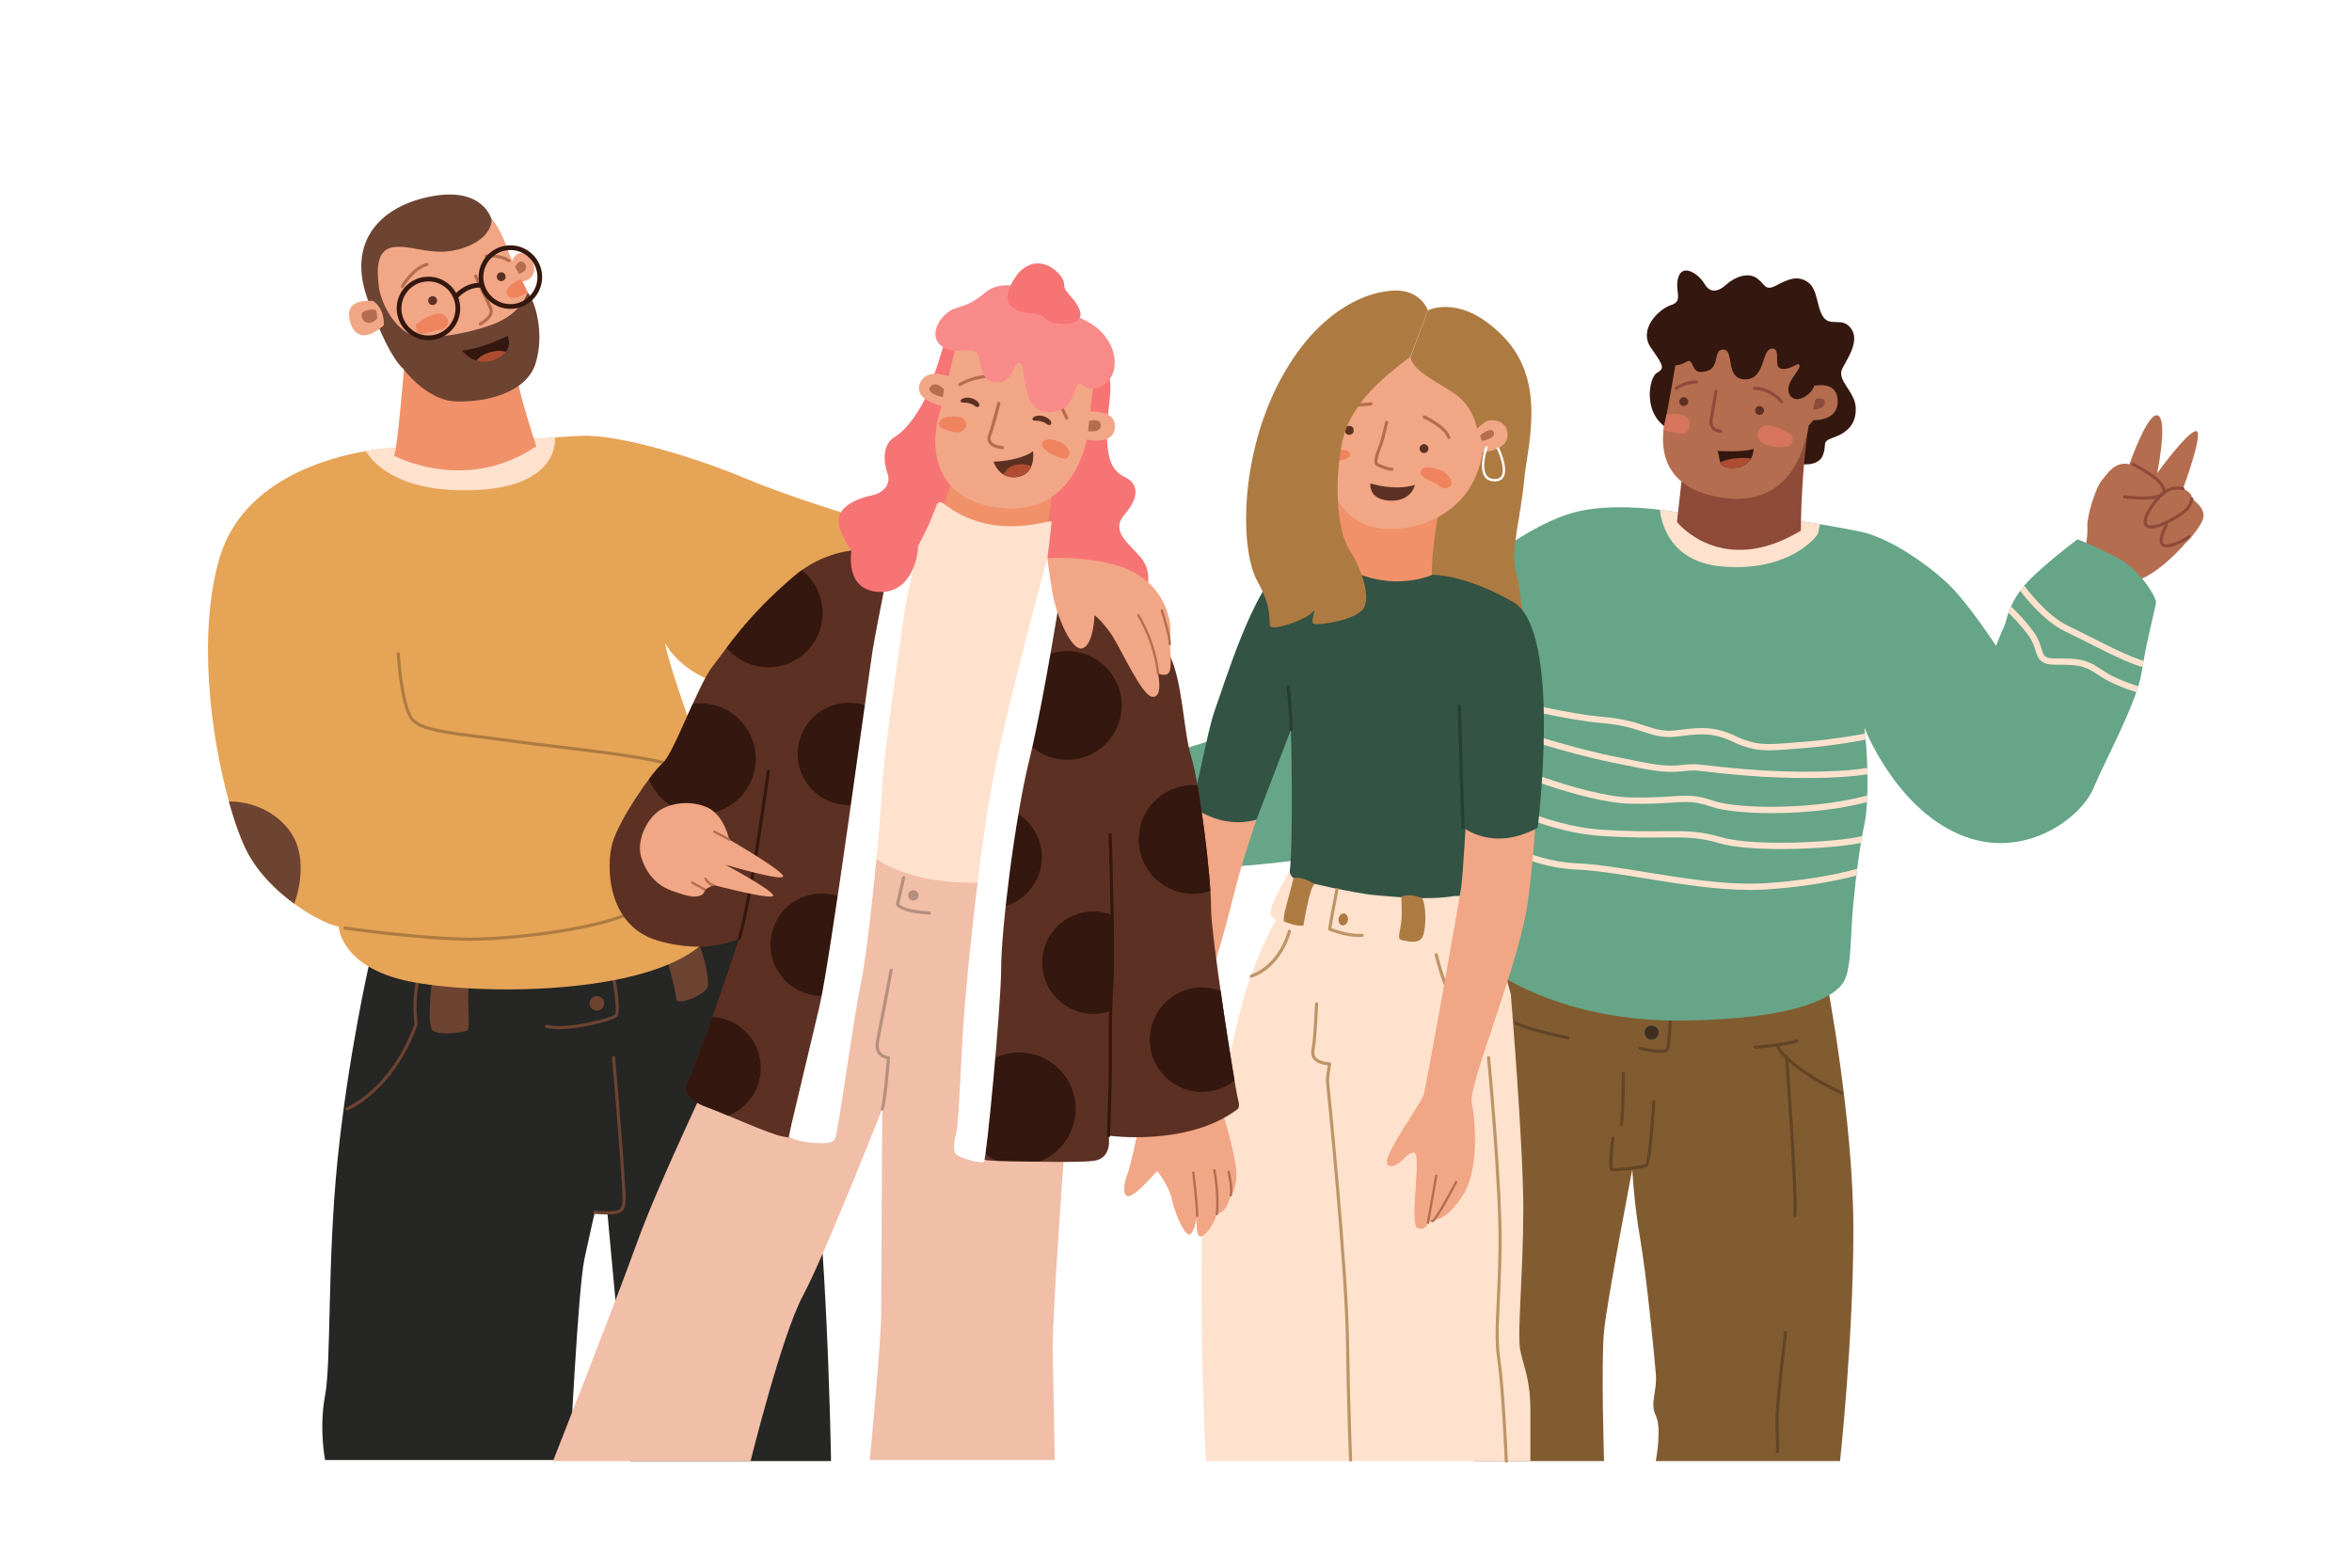 <?xml version="1.0" encoding="utf-8"?>
<!-- Generator: Adobe Illustrator 27.5.0, SVG Export Plug-In . SVG Version: 6.00 Build 0)  -->
<svg version="1.1" xmlns="http://www.w3.org/2000/svg" xmlns:xlink="http://www.w3.org/1999/xlink" x="0px" y="0px"
	 viewBox="0 0 750 500" style="enable-background:new 0 0 750 500;" xml:space="preserve">
<g id="BACKGROUND">
	<rect style="fill:#FFFFFF;" width="750" height="500"/>
</g>
<g id="OBJECTS">
	<g>
		<g>
			<path style="fill:#F1A685;" d="M163,84c0,0,1.25-4.625,4.625-2.875s4.5,8.375-1.875,8.75L163,84z"/>
			<path style="fill:#B46D4F;" d="M164.25,85.125c0,0,1.125-2.5,2.625-1.5s0.875,2.75-0.25,3.25s-1.125,0.5-1.125,0.5L164.25,85.125
				z"/>
			<path style="fill:#262624;" d="M117.667,307.667c0,0-6.667,29.333-10,62c-3.333,32.667-2,64.667-4,75.333s0,20.667,0,20.667h78
				c0,0,2.667-54.667,4.667-64c2-9.333,3.333-15,3.333-15h4L201,466h64c0,0-1.5-94.833-9.5-118.5
				c-8-23.667-19.167-54.556-19.167-54.556L117.667,307.667z"/>
			<g>
				<path style="fill:#6D4332;" d="M193.627,387.337c-1.102,0-2.419-0.059-3.996-0.171c-0.275-0.019-0.483-0.259-0.463-0.534
					c0.019-0.275,0.253-0.49,0.534-0.464c8.404,0.604,8.501-0.326,8.756-2.801l0.044-0.423c0.26-2.334-2.068-30.828-3.334-45.568
					c-0.024-0.275,0.18-0.518,0.455-0.541c0.274-0.025,0.517,0.18,0.541,0.455c0.15,1.744,3.667,42.751,3.333,45.766l-0.044,0.414
					C199.175,386.166,198.564,387.336,193.627,387.337z"/>
				<path style="fill:#6D4332;" d="M110.667,354.167c-0.199,0-0.387-0.119-0.465-0.315c-0.102-0.257,0.024-0.548,0.281-0.65
					c0.141-0.056,14.173-5.836,21.675-26.597c-0.061-0.589-0.324-3.317-0.324-6.272c0-3.344,0.648-6.626,0.676-6.764l0.326-3.286
					c0.028-0.274,0.27-0.478,0.547-0.447c0.275,0.027,0.475,0.272,0.448,0.547l-0.334,3.334c-0.014,0.081-0.664,3.374-0.664,6.616
					c0,3.269,0.327,6.249,0.33,6.279c0.008,0.075-0.001,0.152-0.026,0.224c-3.996,11.118-9.825,17.939-14.011,21.703
					c-4.556,4.096-8.126,5.534-8.276,5.593C110.79,354.156,110.728,354.167,110.667,354.167z"/>
				<path style="fill:#6D4332;" d="M178.195,328.25c-1.523,0-2.896-0.13-3.995-0.435c-0.266-0.073-0.422-0.35-0.348-0.615
					c0.074-0.267,0.35-0.423,0.616-0.348c5.85,1.627,20.044-2.035,21.554-3.242c0.881-0.704-0.098-8.425-1.51-15.174
					c-0.057-0.27,0.117-0.535,0.387-0.592c0.271-0.064,0.535,0.117,0.592,0.387c0.719,3.434,2.926,14.745,1.157,16.16
					C195.21,325.539,185.142,328.25,178.195,328.25z"/>
			</g>
			<path style="fill:#6D4332;" d="M192.667,320c0-1.289-1.045-2.333-2.333-2.333c-1.289,0-2.333,1.045-2.333,2.333
				s1.045,2.333,2.333,2.333C191.622,322.333,192.667,321.289,192.667,320z"/>
			<path style="fill:#6D4332;" d="M137.667,313.667c0,0-1.667,13.333,0.333,15c2,1.667,9.667,0.667,11,0
				c1.333-0.667-0.667-12.333,1-16C151.667,309,137.667,313.667,137.667,313.667z"/>
			<path style="fill:#6D4332;" d="M212,303.333c0,0,3.667,13,3.667,15.333c0,2.333,9.333-1.333,10-4c0.667-2.667-2-14-4-15
				S212,303.333,212,303.333z"/>
			<path style="fill:#E6A457;" d="M273.5,165c0,0-20.5-6-36-12.5s-40-14-52-13.5c-2.587,0.108-5.521,0.285-8.535,0.497
				C166,140.269,154,141.5,154,141.5l-30.5,1.5c0,0-2.654,0.151-6.8,0.86c-12.733,2.178-39.533,9.623-46.7,34.14
				c-7.087,24.244-2.766,56.835,3,77.641c1.963,7.085,4.095,12.803,6,16.359c3.576,6.675,9.312,12.214,14.823,16.236
				c6.047,4.414,11.823,7.002,14.177,7.264c0,0,0.5,13,22.5,17.5s75.5,4.5,93.5-12l7-41.5c0,0-16-40-19-54.5c0,0,6,12,23,14
				s59.5,5.5,70,3s24-21,25-28s-4-15-14.5-17.5S273.5,165,273.5,165z"/>
			<path style="fill:#FFE2CE;" d="M176.966,139.497C166,140.269,154,141.5,154,141.5l-30.5,1.5c0,0-2.654,0.151-6.8,0.86
				c0,0,6.3,13.473,34.3,12.473S176.966,139.497,176.966,139.497z"/>
			<path style="fill:#6D4332;" d="M93.823,288.236C88.312,284.214,82.576,278.675,79,272c-1.905-3.556-4.036-9.275-6-16.359
				c0,0,11.5-0.641,19,8.859S93.823,288.236,93.823,288.236z"/>
			<g>
				<path style="fill:#AD7B41;" d="M219,246.5c-0.105,0-0.209-0.033-0.299-0.1c-4.497-3.373-23.429-5.636-40.132-7.633
					c-5.114-0.611-9.944-1.189-14.137-1.771c-3.887-0.54-7.425-0.986-10.622-1.39c-11.778-1.487-18.888-2.384-22.138-5.229
					c-4.111-3.597-5.129-21.105-5.17-21.849c-0.016-0.276,0.196-0.512,0.471-0.527c0.278-0.024,0.512,0.195,0.527,0.471
					c0.01,0.178,1.033,17.829,4.83,21.151c3.021,2.643,10.016,3.526,21.605,4.989c3.201,0.404,6.742,0.852,10.634,1.392
					c4.183,0.581,9.009,1.158,14.118,1.769c16.828,2.012,35.901,4.293,40.613,7.827c0.221,0.165,0.266,0.479,0.1,0.7
					C219.302,246.431,219.152,246.5,219,246.5z"/>
				<path style="fill:#AD7B41;" d="M150.262,300.043c-15.311,0-40.069-3.511-40.333-3.548c-0.273-0.039-0.463-0.292-0.424-0.565
					c0.039-0.273,0.296-0.454,0.566-0.425c0.28,0.041,28.127,3.993,42.913,3.495c14.116-0.471,39.155-3.372,50.277-9.439
					c0.242-0.134,0.546-0.044,0.678,0.199c0.132,0.242,0.043,0.546-0.2,0.678c-11.275,6.15-36.511,9.088-50.723,9.561
					C152.142,300.029,151.22,300.043,150.262,300.043z"/>
			</g>
			<path style="fill:#F09169;" d="M129,115.667c0,0-2.333,28.333-3.333,29.667c0,0,22.667,12.333,45.333-3
				c0,0-5.667-17.333-5.667-20.333S129,115.667,129,115.667z"/>
			<path style="fill:#F1A685;" d="M168.25,93.25c0,0-4.75-8.75-6.5-14s-4.5-9.75-6.5-10.5s-34.5,9-34.5,9l-2.5,9.75L122,101l13,10
				l19.75-4l14.5-7.25L168.25,93.25z"/>
			<path style="fill:#6D4332;" d="M128.5,117.5c0,0,7.25,10,16.5,10.5s22.75-2.5,25.75-12s0-19.75-2.5-22.75
				c0,0-1.75,6.75-11.25,10.25s-23,5.5-27.75,2.25c-4.75-3.25-8-10-8.5-14.75s-1-11.75,5.25-12.25c6.25-0.5,12.75,3.5,22,0.25
				s8.75-9,8.75-9s-2.5-10.25-18.5-7.5s-28,13.75-21,33C124.25,114.75,128.5,117.5,128.5,117.5z"/>
			<path style="fill:#34170E;" d="M147.334,111.833c0,0,4.333,5.667,10.667,2.833c6.333-2.833,3.833-7.5,3.833-7.5
				S153.834,111.167,147.334,111.833z"/>
			<g>
				<defs>
					<path id="SVGID_1_" d="M147.334,111.833c0,0,4.333,5.667,10.667,2.833c6.333-2.833,3.833-7.5,3.833-7.5
						S153.834,111.167,147.334,111.833z"/>
				</defs>
				<clipPath id="SVGID_00000124865704723931268020000010673319254964896396_">
					<use xlink:href="#SVGID_1_"  style="overflow:visible;"/>
				</clipPath>
				<path style="clip-path:url(#SVGID_00000124865704723931268020000010673319254964896396_);fill:#AE4D32;" d="M163.634,114.164
					c0.559,1.994-1.79,4.396-5.247,5.365s-6.712,0.137-7.271-1.857c-0.559-1.994,1.79-4.396,5.247-5.365
					C159.82,111.339,163.076,112.17,163.634,114.164z"/>
			</g>
			<path style="fill:#B46D4F;" d="M153.167,103.834c-0.178,0-0.35-0.095-0.44-0.263c-0.131-0.243-0.04-0.546,0.203-0.677
				c0.04-0.021,3.916-2.184,3.106-4.208c-0.553-1.383-1.753-3.908-2.812-6.135c-0.847-1.782-1.646-3.465-2.019-4.358
				c-0.106-0.255,0.014-0.548,0.269-0.654c0.254-0.105,0.548,0.014,0.654,0.269c0.363,0.871,1.158,2.543,1.999,4.313
				c1.065,2.241,2.272,4.781,2.837,6.193c1.152,2.881-3.368,5.355-3.561,5.459C153.328,103.814,153.247,103.834,153.167,103.834z"/>
			<path style="fill:#B46D4F;" d="M128.333,91.834c-0.084,0-0.169-0.021-0.248-0.066c-0.24-0.137-0.323-0.442-0.186-0.682
				c0.14-0.246,3.491-6.03,8.142-7.236c0.265-0.07,0.541,0.091,0.609,0.358c0.069,0.267-0.091,0.54-0.358,0.609
				c-4.247,1.101-7.492,6.708-7.524,6.764C128.676,91.743,128.507,91.834,128.333,91.834z"/>
			<path style="fill:#B46D4F;" d="M162.333,83.666c-0.091,0-0.184-0.025-0.267-0.077c-2.974-1.879-6.967-1.432-7.007-1.426
				c-0.278,0.035-0.523-0.164-0.555-0.438c-0.033-0.274,0.163-0.522,0.437-0.556c0.177-0.021,4.381-0.497,7.66,1.574
				c0.233,0.147,0.303,0.457,0.156,0.69C162.661,83.584,162.499,83.666,162.333,83.666z"/>
			<path style="fill:#5C3123;" d="M139.375,95.875c0,0.782-0.634,1.417-1.417,1.417c-0.782,0-1.417-0.634-1.417-1.417
				s0.634-1.417,1.417-1.417C138.741,94.458,139.375,95.093,139.375,95.875z"/>
			<path style="fill:#5C3123;" d="M161.25,88.25c0,0.782-0.634,1.417-1.417,1.417c-0.782,0-1.417-0.634-1.417-1.417
				s0.634-1.417,1.417-1.417C160.616,86.833,161.25,87.468,161.25,88.25z"/>
			<g>
				<path style="fill:#34170E;" d="M136.625,108.5c-5.583,0-10.125-4.542-10.125-10.125s4.542-10.125,10.125-10.125
					s10.125,4.542,10.125,10.125S142.208,108.5,136.625,108.5z M136.625,89.75c-4.756,0-8.625,3.869-8.625,8.625
					s3.869,8.625,8.625,8.625c4.756,0,8.625-3.869,8.625-8.625S141.381,89.75,136.625,89.75z"/>
				<path style="fill:#34170E;" d="M162.75,98.5c-5.583,0-10.125-4.542-10.125-10.125s4.542-10.125,10.125-10.125
					c5.583,0,10.125,4.542,10.125,10.125S168.333,98.5,162.75,98.5z M162.75,79.75c-4.756,0-8.625,3.869-8.625,8.625
					S157.995,97,162.75,97c4.756,0,8.625-3.869,8.625-8.625S167.506,79.75,162.75,79.75z"/>
				<path style="fill:#34170E;" d="M145.838,95.216l-1.175-0.933c0.148-0.187,3.689-4.565,9.284-4.03l-0.143,1.493
					C149.012,91.286,145.868,95.177,145.838,95.216z"/>
			</g>
			<path style="fill:#F1A685;" d="M119,96c0,0-10-1.375-7.25,7s10.625,0.75,10.625,0.75S122.875,98.625,119,96z"/>
			<path style="fill:#B46D4F;" d="M119.625,98.75c0,0-5-0.375-4.25,2.375c0.75,2.75,3.75,2,4.875,0.5
				C120.25,101.625,120.375,99.25,119.625,98.75z"/>
			<path style="fill:#EF835E;" d="M132.625,103.5c0,0,5.5-4.375,8.25-3.375s2.875,4.75-0.5,5S132.5,108.875,132.625,103.5z"/>
			<path style="fill:#EF835E;" d="M166.25,89c0,0-5.75,2.25-4.5,5s6.5-0.75,6.5-0.75L166.25,89z"/>
		</g>
		<g>
			<path style="fill:#B46D4F;" d="M664.75,175.984c0,0,1.081-4.758,0.865-8.002c-0.216-3.244,2.595-12.327,4.542-14.706
				c1.946-2.379,4.325-6.272,8.867-5.19c0,0,5.839-16.869,9.083-15.571c3.244,1.298-0.216,18.382-0.216,18.382
				s9.516-13.192,12.327-13.408c2.812-0.216-4.109,18.382-4.109,18.382s3.244,1.298,2.811,3.244c0,0,4.974,3.028,3.46,6.704
				c-1.514,3.676-5.623,7.569-5.623,7.569s-9.083,10.813-16.869,12.111l-8.434-4.542L664.75,175.984z"/>
			<g>
				<path style="fill:#8E4B39;" d="M683.399,159.36c-2.775,0-5.422-0.328-5.954-0.397c-0.273-0.036-0.466-0.287-0.431-0.561
					c0.036-0.275,0.288-0.468,0.562-0.431c2.712,0.355,10.112,0.911,11.735-0.771c0.224-0.232,0.303-0.49,0.249-0.814
					c-0.496-2.98-7.146-6.674-9.666-7.847c-0.25-0.116-0.358-0.414-0.242-0.664c0.117-0.252,0.414-0.359,0.664-0.242
					c0.39,0.181,9.547,4.483,10.231,8.589c0.105,0.634-0.072,1.213-0.517,1.672C688.913,159.05,686.095,159.36,683.399,159.36z"/>
				<path style="fill:#8E4B39;" d="M685.967,168.547c-0.277,0-0.537-0.024-0.776-0.076c-0.992-0.212-1.38-0.833-1.53-1.315
					c-0.68-2.178,1.976-6.321,4.73-9.248c3.638-3.865,7.703-2.568,7.876-2.51c0.262,0.087,0.402,0.369,0.315,0.63
					c-0.086,0.262-0.374,0.402-0.63,0.319c-0.15-0.049-3.648-1.138-6.833,2.247c-2.982,3.169-4.961,6.8-4.504,8.265
					c0.067,0.215,0.221,0.515,0.784,0.636c2.767,0.586,9.694-3.529,11.437-5.271c1.367-1.367,1.585-3.146,1.587-3.164
					c0.032-0.274,0.301-0.474,0.554-0.439c0.274,0.031,0.472,0.279,0.44,0.554c-0.011,0.087-0.264,2.146-1.874,3.757
					C695.983,164.49,689.557,168.546,685.967,168.547z"/>
				<path style="fill:#8E4B39;" d="M690.853,174.616c-0.288,0-0.56-0.029-0.811-0.093c-0.546-0.139-0.95-0.478-1.172-0.982
					c-0.832-1.891,1.207-5.789,1.442-6.227c0.131-0.244,0.436-0.334,0.677-0.204c0.243,0.13,0.335,0.434,0.204,0.677
					c-0.799,1.49-1.888,4.261-1.407,5.352c0.098,0.223,0.253,0.351,0.502,0.415c1.929,0.492,6.019-1.817,7.438-2.746
					c0.227-0.151,0.539-0.088,0.691,0.145c0.151,0.231,0.087,0.541-0.144,0.692C698.072,171.778,693.699,174.615,690.853,174.616z"
					/>
			</g>
			<path style="fill:#825C31;" d="M582.5,313c0,0,8.5,44,8.5,79s-4.25,74-4.25,74H528c0,0,2-10.5,0-14.5s0.5-7.5,0-13.5
				s-3-31.5-5-43s-2.5-22-2.5-22s-8,41.5-9,51.5s0,41.5,0,41.5H470c0,0,0-121.5,0-123s11-38.5,11-38.5L582.5,313z"/>
			<g>
				<circle style="fill:#412E19;" cx="526.667" cy="329.333" r="2"/>
				<path style="fill:#333333;" d="M526.667,331.583c-1.24,0-2.25-1.01-2.25-2.25s1.01-2.25,2.25-2.25s2.25,1.01,2.25,2.25
					S527.907,331.583,526.667,331.583z M526.667,327.583c-0.965,0-1.75,0.785-1.75,1.75c0,0.965,0.785,1.75,1.75,1.75
					c0.965,0,1.75-0.785,1.75-1.75C528.417,328.368,527.632,327.583,526.667,327.583z"/>
			</g>
			<g>
				<path style="fill:#624525;" d="M529.403,335.831c-2.14,0-4.975-0.626-6.523-1.013c-0.268-0.067-0.431-0.339-0.364-0.606
					c0.066-0.269,0.336-0.43,0.606-0.364c3.966,0.991,7.818,1.293,8.082,0.634c0.52-1.302,0.872-8.021,0.964-10.5
					c0.011-0.275,0.251-0.473,0.519-0.481c0.276,0.011,0.491,0.242,0.481,0.519c-0.035,0.93-0.357,9.136-1.036,10.834
					C531.841,335.578,530.762,335.831,529.403,335.831z"/>
				<path style="fill:#624525;" d="M559.666,334.5c-0.26,0-0.478-0.201-0.498-0.464c-0.019-0.276,0.188-0.516,0.463-0.535
					c0.093-0.006,9.316-0.678,13.211-1.976c0.263-0.088,0.545,0.055,0.633,0.316c0.087,0.262-0.055,0.545-0.316,0.633
					c-4.014,1.337-13.072,1.997-13.456,2.024C559.691,334.5,559.679,334.5,559.666,334.5z"/>
				<path style="fill:#624525;" d="M587.333,349.167c-0.07,0-0.142-0.015-0.21-0.046c-0.714-0.33-17.54-8.163-20.911-15.581
					c-0.114-0.252-0.003-0.548,0.248-0.662c0.253-0.112,0.548-0.004,0.662,0.248c3.218,7.081,20.249,15.008,20.421,15.087
					c0.25,0.116,0.359,0.413,0.244,0.664C587.703,349.06,587.522,349.167,587.333,349.167z"/>
				<path style="fill:#624525;" d="M500.001,331.5c-0.032,0-0.064-0.003-0.097-0.009c-0.492-0.097-12.12-2.373-16.795-4.711
					c-0.247-0.124-0.347-0.424-0.224-0.671c0.125-0.246,0.425-0.347,0.671-0.224c4.553,2.276,16.42,4.601,16.539,4.623
					c0.27,0.053,0.448,0.315,0.395,0.587C500.445,331.334,500.236,331.5,500.001,331.5z"/>
				<path style="fill:#624525;" d="M572.334,388.167c-0.015,0-0.029-0.001-0.044-0.002c-0.275-0.023-0.479-0.267-0.455-0.541
					c0.656-7.539-2.633-50.156-2.666-50.585c-0.022-0.275,0.184-0.517,0.459-0.537c0.27-0.04,0.517,0.183,0.537,0.459
					c0.137,1.758,3.329,43.129,2.666,50.749C572.809,387.971,572.59,388.167,572.334,388.167z"/>
				<path style="fill:#624525;" d="M566.751,463.5c-0.031,0-0.061-0.003-0.093-0.009c-0.271-0.051-0.45-0.312-0.399-0.583
					c0.009-0.053,0.23-1.451-0.091-7.883c-0.245-4.894,1.299-18.053,2.129-25.122c0.3-2.553,0.536-4.569,0.536-4.903
					c0-0.276,0.224-0.5,0.5-0.5c0.276,0,0.5,0.224,0.5,0.5c0,0.376-0.177,1.895-0.543,5.02c-0.826,7.041-2.364,20.146-2.124,24.955
					c0.332,6.65,0.086,8.061,0.075,8.117C567.197,463.332,566.987,463.5,566.751,463.5z"/>
				<path style="fill:#624525;" d="M517.001,359.167c-0.027,0-0.056-0.002-0.083-0.007c-0.272-0.045-0.457-0.303-0.411-0.575
					c0.652-3.914,0.66-16.129,0.66-16.252c0-0.276,0.224-0.5,0.5-0.5c0.276,0,0.5,0.224,0.5,0.5c0,0.505-0.008,12.421-0.674,16.416
					C517.453,358.994,517.24,359.167,517.001,359.167z"/>
				<path style="fill:#624525;" d="M514.76,373.548c-0.444,0-0.767-0.023-0.918-0.073c-0.381-0.127-1.393-0.465-0.004-10.543
					c0.038-0.273,0.295-0.457,0.563-0.427c0.273,0.037,0.465,0.29,0.427,0.563c-0.549,3.984-0.911,8.638-0.572,9.48
					c1.375,0.229,9.704-0.789,10.467-1.297c0.742-1.064,2.11-16.958,2.11-19.918c0-0.276,0.224-0.5,0.5-0.5
					c0.276,0,0.5,0.224,0.5,0.5c0,0.19-1.077,19.764-2.556,20.75C524.287,372.742,517.389,373.548,514.76,373.548z M514.289,372.614
					h0.01H514.289z"/>
			</g>
			<path style="fill:#66A588;" d="M478.5,311c0,0,21,15,58.5,14.5s48.5-8,51-12.5s2-15,3-25s2-18,3.5-25s1-21,0.5-26s-0.5-5-0.5-5
				s9.5,25,30,34s39-5,43-14.5s14-27.5,15.5-37.5s4.5-20.5,4.5-22s-5-10.5-13-14.5s-12-5.5-12-5.5s-13.5,10-18,16s-4.5,10-5.5,12
				s-2.5,6-2.5,6s-8.5-13-14.5-19s-19-15.5-29-17.5c-4.107-0.821-8.552-1.643-12.641-2.326c-5.867-0.98-11.002-1.674-13.359-1.674
				c-4,0-29-1.5-29-1.5s-3.485-0.774-8.656-1.409C521.375,161.613,509.4,160.968,500,164c-15.5,5-33,20.5-38.5,24s-28,24.5-28,24.5
				s-26,18-33,19.5s-34,10.5-34,10.5s9.5,20.5,6.5,35c0,0,33.5-1,51-5s54.5-37,54.5-37s-4,49-4.5,59S478.5,311,478.5,311z"/>
			<g>
				<defs>
					<path id="SVGID_00000036218042661315547710000000106849164828650159_" d="M478.5,311c0,0,21,15,58.5,14.5s48.5-8,51-12.5
						s2-15,3-25s2-18,3.5-25s1-21,0.5-26s-0.5-5-0.5-5s9.5,25,30,34s39-5,43-14.5s14-27.5,15.5-37.5s4.5-20.5,4.5-22
						s-5-10.5-13-14.5s-12-5.5-12-5.5s-13.5,10-18,16s-4.5,10-5.5,12s-2.5,6-2.5,6s-8.5-13-14.5-19s-19-15.5-29-17.5
						c-4.107-0.821-8.552-1.643-12.641-2.326c-5.867-0.98-11.002-1.674-13.359-1.674c-4,0-29-1.5-29-1.5s-3.485-0.774-8.656-1.409
						C521.375,161.613,509.4,160.968,500,164c-15.5,5-33,20.5-38.5,24s-28,24.5-28,24.5s-26,18-33,19.5s-34,10.5-34,10.5
						s9.5,20.5,6.5,35c0,0,33.5-1,51-5s54.5-37,54.5-37s-4,49-4.5,59S478.5,311,478.5,311z"/>
				</defs>
				<clipPath id="SVGID_00000081610254677600588120000005576054731830369958_">
					<use xlink:href="#SVGID_00000036218042661315547710000000106849164828650159_"  style="overflow:visible;"/>
				</clipPath>
				<g style="clip-path:url(#SVGID_00000081610254677600588120000005576054731830369958_);">
					<path style="fill:#FFE2CE;" d="M564.237,239.315c-3.792,0-7.188-0.604-11.668-2.747c-6.267-2.997-10.471-2.512-15.797-1.899
						c-0.963,0.111-1.96,0.226-3.01,0.326c-3.722,0.354-6.505-0.551-9.731-1.598c-3.242-1.053-6.918-2.247-12.78-2.735
						c-11.947-0.996-28.667-5.318-28.835-5.362l0.504-1.936c0.165,0.043,16.723,4.323,28.497,5.304
						c6.094,0.508,10.052,1.793,13.233,2.826c3.139,1.019,5.616,1.825,8.924,1.509c1.036-0.099,2.021-0.212,2.971-0.321
						c5.425-0.625,10.104-1.163,16.889,2.081c6.422,3.072,10.32,2.752,17.399,2.173c1.07-0.087,2.208-0.181,3.431-0.268
						c9.363-0.668,19.751-2.451,20.655-2.752l0.875,1.75c-1.184,0.395-12.052,2.33-21.387,2.997
						c-1.216,0.087-2.346,0.179-3.41,0.267C568.468,239.137,566.294,239.315,564.237,239.315z"/>
					<path style="fill:#FFE2CE;" d="M575.889,248.132c-6.202,0-12.899-0.262-19.434-0.802c-6.327-0.523-9.916-0.944-12.291-1.223
						c-3.657-0.428-4.316-0.506-7.746-0.114c-5.56,0.633-9.625-0.201-20.494-2.434l-2.831-0.581
						c-12.947-2.647-33.535-9.296-33.742-9.363l0.651-1.897c0.205,0.066,20.684,6.68,33.515,9.304l2.833,0.581
						c10.925,2.245,14.604,2.999,19.826,2.404c3.67-0.42,4.547-0.319,8.235,0.115c2.361,0.277,5.929,0.695,12.219,1.215
						c16.466,1.362,33.925,0.953,41.518-0.971l0.519,1.936C593.931,247.501,585.509,248.132,575.889,248.132z"/>
					<path style="fill:#FFE2CE;" d="M564.978,259.349c-8.398,0-15.586-0.783-19.305-2.07c-5.154-1.785-7.637-1.62-12.583-1.288
						c-3.148,0.209-7.065,0.469-13.111,0.343c-15.681-0.334-42.889-11.921-44.039-12.414l0.787-1.838
						c0.278,0.119,28.003,11.927,43.295,12.252c5.955,0.127,9.827-0.131,12.935-0.339c5.051-0.337,7.832-0.523,13.371,1.394
						c8.243,2.854,34.54,2.939,51.373-2.342l0.6,1.908C588.348,258.076,575.68,259.348,564.978,259.349z"/>
					<path style="fill:#FFE2CE;" d="M568.039,270.793c-7.71,0.001-15.166-0.514-19.654-1.834
						c-6.656-1.957-10.905-1.917-17.949-1.855c-4.721,0.04-10.596,0.097-19.165-0.439c-21.354-1.335-38.653-12.718-38.825-12.833
						l1.109-1.664c0.168,0.111,17.039,11.2,37.841,12.501c8.497,0.53,14.332,0.476,19.022,0.436
						c6.98-0.064,11.59-0.105,18.532,1.936c11.299,3.322,41.001,1.233,45.68-0.637l0.742,1.857
						C591.998,269.611,579.728,270.793,568.039,270.793z"/>
					<path style="fill:#FFE2CE;" d="M558.083,283.834c-10.891,0-22.781-1.937-33.45-3.674c-8.107-1.32-15.765-2.567-22.008-2.828
						c-16.113-0.671-29.001-9.799-29.541-10.186l1.166-1.625c0.128,0.092,12.959,9.168,28.459,9.814
						c6.362,0.265,14.077,1.521,22.245,2.851c12.329,2.009,26.3,4.286,38.313,3.483c19.612-1.308,31.294-5.242,31.409-5.282
						l0.648,1.893c-0.118,0.04-12.022,4.058-31.925,5.386C561.662,283.78,559.886,283.834,558.083,283.834z"/>
					<path style="fill:#FFE2CE;" d="M684.75,221.5c-1.63,0-10.407-2.564-15.573-6.181C664.435,212,662.184,212,655.5,212
						c-4.714,0-5.575-1.715-6.434-4.54c-0.409-1.344-0.872-2.867-2.13-4.629c-2.616-3.662-5.558-6.535-7.315-8.251
						c-0.867-0.847-1.259-1.233-1.453-1.525l1.661-1.113c0.11,0.153,0.658,0.689,1.188,1.207c1.688,1.647,4.827,4.714,7.546,8.52
						c1.449,2.029,1.985,3.792,2.416,5.21c0.69,2.271,0.948,3.122,4.521,3.122c6.765,0,9.565,0,14.823,3.681
						c4.995,3.497,13.244,5.819,14.427,5.819V221.5z"/>
					<path style="fill:#FFE2CE;" d="M685.358,213.021c-3.438,0-10.411-3.395-19.754-8.13c-2.58-1.308-5.017-2.542-7.028-3.486
						c-8.151-3.821-15.826-14.87-16.148-15.338l1.647-1.135c0.076,0.11,7.693,11.072,15.352,14.662
						c2.039,0.956,4.489,2.198,7.083,3.513c6.857,3.476,16.262,8.235,19.125,7.899l0.234,1.986
						C685.707,213.012,685.536,213.021,685.358,213.021z"/>
				</g>
			</g>
			<path style="fill:#FFE2CE;" d="M580.36,167.174c-5.867-0.98-11.002-1.674-13.359-1.674c-4,0-29-1.5-29-1.5
				s-3.485-0.774-8.656-1.409c0,0,0.656,16.409,19.656,18.076c19,1.667,28.333-7,30.667-10.333L580.36,167.174z"/>
			<path style="fill:#34170E;" d="M574,148c0,0,5.75,1,7.25-2.75s-0.75-4.25,3.5-5.75s7.25-4.25,7-9.5s-6.25-8.75-4.25-12.5
				s5.5-9,2.75-12.75s-6.5-0.5-8.75-3.5s-1.75-9-5-11.25s-6.25-1-10,1s-3.5-0.25-6.25-2.25s-7-0.5-9.75,2s-5.25,2.75-7-0.25
				s-6.75-6.5-8.25-2.25s1.75,7.75-2.25,9S522.25,105,526.5,111s4.25,6.5,1.75,8s-4.75,14,4.75,18.25S574,148,574,148z"/>
			<path style="fill:#8E4B39;" d="M536.5,150.75l-0.634,5.708L534.75,166.5c0,0,14.25,18,39.5,2.75c0,0,0-5.578,0.44-13.254
				c0.345-6.018,0.961-13.325,2.06-20.246L536.5,150.75z"/>
			<path style="fill:#B46D4F;" d="M534.5,115c0,0-2.75,16.25-3.5,19.25s-4.25,19.75,15.5,24s27.75-8.25,30.25-22.5l1.5-1.75
				c0,0,7.75,0.5,7.75-6s-6.75-5-7.5-5s1.25-8.25,1.25-8.25l-9.5-10L545,104L534.5,115z"/>
			<path style="fill:#8E4B39;" d="M578.834,127.5l-0.667,3.167c0,0,3.333,0,3.667-2C582.167,126.667,579.667,126.833,578.834,127.5z
				"/>
			<path style="fill:#34170E;" d="M533,110.667c0,0-1.833,6.167,1.5,5.833s3.833-2.333,4.833-0.833s0.833,3.833,5,2.667
				c4.167-1.167,1.833-7.167,5.333-6.833S550,121,556.5,121s5.167-9.667,8.5-9.833c3.333-0.167,0,6.333,3.333,6.5
				c3.333,0.167,5.333-2.667,5.5-1c0.167,1.667-5,5.667-3.167,9.167c1.833,3.5,7.167,0,7.833-2.833s4.167-3.333,4.167-3.333
				l-0.833-10l-14.5-9l-28.667,0.667L533,110.667z"/>
			<g>
				<path style="fill:#8E4B39;" d="M548.667,138c-0.007,0-0.015,0-0.023-0.001c-1.306-0.059-2.271-0.497-2.871-1.301
					c-0.905-1.215-0.732-2.929-0.426-4.153c0.325-1.296,1.315-7.723,1.325-7.788c0.042-0.272,0.294-0.459,0.57-0.418
					c0.272,0.042,0.46,0.297,0.418,0.57c-0.041,0.266-1.008,6.538-1.343,7.878c-0.208,0.83-0.45,2.364,0.257,3.313
					c0.411,0.552,1.123,0.855,2.114,0.9c0.276,0.013,0.489,0.246,0.476,0.522C549.155,137.791,548.933,138,548.667,138z"/>
				<path style="fill:#8E4B39;" d="M534.5,124.334c-0.159,0-0.315-0.076-0.413-0.218c-0.155-0.228-0.097-0.539,0.131-0.695
					c0.135-0.092,3.352-2.244,6.808-2.087c0.275,0.014,0.488,0.248,0.474,0.524c-0.013,0.275-0.225,0.488-0.524,0.475
					c-3.147-0.168-6.162,1.892-6.192,1.913C534.697,124.305,534.598,124.334,534.5,124.334z"/>
				<path style="fill:#8E4B39;" d="M568.167,128.667c-0.142,0-0.281-0.06-0.381-0.176c-3.618-4.247-8.224-4.159-8.269-4.158
					c-0.32,0.035-0.506-0.208-0.516-0.483c-0.009-0.275,0.206-0.506,0.481-0.516c0.212-0.008,5.121-0.122,9.066,4.508
					c0.179,0.21,0.153,0.526-0.057,0.705C568.398,128.627,568.282,128.667,568.167,128.667z"/>
			</g>
			<path style="fill:#5C3123;" d="M538.334,128.083c0,0.782-0.634,1.417-1.417,1.417s-1.417-0.634-1.417-1.417
				c0-0.782,0.634-1.417,1.417-1.417S538.334,127.301,538.334,128.083z"/>
			<path style="fill:#5C3123;" d="M562.5,130.917c0,0.782-0.634,1.417-1.417,1.417c-0.782,0-1.417-0.634-1.417-1.417
				c0-0.782,0.634-1.417,1.417-1.417C561.866,129.5,562.5,130.134,562.5,130.917z"/>
			<path style="fill:#D6755B;" d="M570.167,138c0,0-4.167-2.5-7-2.333c-2.833,0.167-3.333,4-1.667,5.333s6.833,2.167,8.667,1.333
				C572,141.5,572.334,139,570.167,138z"/>
			<path style="fill:#D6755B;" d="M535.667,138.333c3,0.5,4.333-3.5,2-5.333c-1.644-1.292-4.607-1.094-6.216-0.865
				c-0.183,0.93-0.339,1.67-0.45,2.115c-0.143,0.573-0.386,1.648-0.549,3.04C531.604,137.506,533.451,137.964,535.667,138.333z"/>
			<path style="fill:#34170E;" d="M547.667,143.833c0,0,8.333,0.5,11.5-0.667c0,0,0.167,5.5-5.833,6
				S548.834,146.667,547.667,143.833z"/>
			<g>
				<defs>
					<path id="SVGID_00000165234875074316041890000007924373153577072267_" d="M547.667,143.833c0,0,8.333,0.5,11.5-0.667
						c0,0,0.167,5.5-5.833,6S548.834,146.667,547.667,143.833z"/>
				</defs>
				<clipPath id="SVGID_00000080180677318344273430000001833195227883164300_">
					<use xlink:href="#SVGID_00000165234875074316041890000007924373153577072267_"  style="overflow:visible;"/>
				</clipPath>
				<path style="clip-path:url(#SVGID_00000080180677318344273430000001833195227883164300_);fill:#AE4D32;" d="M560.334,147.167
					c0,0-1.667-1.833-8-0.833c-6.333,1-7.667,4.667-7.667,4.667l8.5,2.333L560.334,147.167z"/>
			</g>
		</g>
		<g>
			<path style="fill:#F1A685;" d="M400.667,261.391c0,0-5,14.609-7.333,24.275c-2.333,9.667-6,22.333-7.333,25.667
				c-1.333,3.333-14.333-5-14.333-5L380,255.667L400.667,261.391z"/>
			<path style="fill:#AD7B41;" d="M485.667,198c0,0-0.667-9.667-2.333-16c-1.667-6.333,1.667-17.667,2.667-28.667
				s7.333-31.333-6.333-45.667C466,93.333,455.334,99,455.334,99L444,129.333L451.334,193L485.667,198z"/>
			<path style="fill:#F09169;" d="M459.25,161.203c0,0-3.006,12.829-2.652,23.953L440.95,190l-19.45-11.483l4.951-23.684
				L459.25,161.203z"/>
			<path style="fill:#F1A685;" d="M424,153c0,0,2,12,13.5,15s32.25-3,35.25-23.75c0,0,8-0.5,8-5.5s-5.5-5.25-7-4.25
				s-2.75,2.25-2.75,2.25s-1-6.5-6.25-10.5s-14.5-7.75-15-12.5s-23.5,2.25-23.5,2.25L424,153z"/>
			<path style="fill:#B46D4F;" d="M443.705,150.177c-1.102,0-3.881-1.059-4.786-1.577c-1.28-0.732-0.548-3.372,0.946-7.111
				c0.648-1.618,1.802-6.877,1.814-6.93c0.059-0.269,0.331-0.441,0.595-0.381c0.27,0.059,0.441,0.325,0.382,0.595
				c-0.048,0.219-1.184,5.393-1.858,7.079c-2.013,5.04-1.566,5.775-1.382,5.88c1.195,0.684,3.873,1.505,4.292,1.452
				c0.262-0.089,0.528,0.058,0.616,0.32c0.088,0.262-0.07,0.549-0.332,0.637C443.917,150.165,443.821,150.177,443.705,150.177z"/>
			<path style="fill:#B46D4F;" d="M462,140c-0.209,0-0.404-0.132-0.475-0.342c-1.085-3.254-7.499-6.173-7.564-6.202
				c-0.252-0.113-0.364-0.41-0.251-0.661c0.113-0.253,0.413-0.363,0.661-0.251c0.28,0.126,6.88,3.132,8.102,6.798
				c0.087,0.262-0.055,0.545-0.316,0.632C462.106,139.992,462.053,140,462,140z"/>
			<path style="fill:#B46D4F;" d="M472,138.833c0,0,3.5-3,4.333-1c0.833,2-3.833,2.833-3.833,2.833L472,138.833z"/>
			<path style="fill:#FFFFFF;" d="M476.647,153.544c-0.052,0-0.103-0.001-0.156-0.002c-1.376-0.037-2.413-0.551-3.082-1.526
				c-2.036-2.966,0.145-9.21,0.238-9.475c0.069-0.196,0.288-0.296,0.479-0.228c0.195,0.069,0.298,0.284,0.228,0.479
				c-0.021,0.061-2.147,6.148-0.327,8.8c0.533,0.777,1.346,1.169,2.483,1.2c1.093,0.031,1.818-0.278,2.244-0.938
				c1.305-2.019-0.586-6.958-1.425-8.691c-0.09-0.186-0.012-0.411,0.175-0.501c0.186-0.091,0.409-0.013,0.501,0.174
				c0.13,0.27,3.177,6.642,1.379,9.424C478.834,153.112,477.913,153.544,476.647,153.544z"/>
			<path style="fill:#5C3123;" d="M455.5,143.083c0,0.782-0.634,1.417-1.417,1.417c-0.782,0-1.417-0.634-1.417-1.417
				c0-0.782,0.634-1.417,1.417-1.417C454.866,141.667,455.5,142.301,455.5,143.083z"/>
			<circle style="fill:#5C3123;" cx="430.25" cy="137.25" r="1.417"/>
			<path style="fill:#B46D4F;" d="M431.499,129.833c-0.25,0-0.466-0.187-0.495-0.441c-0.033-0.274,0.163-0.523,0.438-0.555
				c2.816-0.331,5.668-0.501,5.696-0.502c0.27-0.016,0.512,0.194,0.528,0.47c0.017,0.275-0.194,0.512-0.47,0.528
				c-0.028,0.002-2.853,0.17-5.638,0.498C431.539,129.833,431.519,129.833,431.499,129.833z"/>
			<path style="fill:#EF835E;" d="M460,150.167c0,0-6-2.5-6.833,0c-0.833,2.5,4.333,3.333,6,5
				C460.834,156.833,466.167,154.667,460,150.167z"/>
			<path style="fill:#EF835E;" d="M424.167,143.833c0,0,6-1.167,6.333,1c0.333,2.167-6,2.167-7,3
				C422.5,148.667,424.167,143.833,424.167,143.833z"/>
			<path style="fill:#5C3123;" d="M437,154.167c0,0,7.333,2.5,14.167,0.5c0,0-1,5.333-8,5C436.167,159.333,437,154.167,437,154.167z
				"/>
			<path style="fill:#335344;" d="M456.727,183.329c0,0-12.227,5.671-26.477-1.662c0,0-12.583-3.667-21.25,0
				c-8.667,3.667-19.333,38.667-21.667,45c-2.333,6.333-6,27.667-7.333,29c-1.333,1.333,9.333,9.116,20.667,5.725l11-28.725
				c0,0,0.833,34.833-0.417,45.583l0.083,4.585l56.333,7.498L476.249,190C476.249,190,465.12,184.658,456.727,183.329z"/>
			<path style="fill:#FFE2CE;" d="M481.75,317c0,0,4,48.25,4,68.5s-2,39.75-1,45s3.25,9.25,3.25,19s0,16.5,0,16.5H384.5
				c0,0-1-21.25-1.25-39.5s0-27.417,0-38.833c0-11.417,10.5-61.417,14.75-73.917s9-20.5,9-20.5s-2.25-0.5-1.75-3s5.25-11.75,6-12
				c0,0,0.5,1.75,2,2.25s19,4.5,25.25,5s16.25,1.75,25.5,0.25h9L481.75,317z"/>
			<g>
				<path style="fill:#BD9567;" d="M464.333,321.5c-0.153,0-0.306-0.07-0.403-0.204c-3.684-5.025-6.319-16.209-6.43-16.683
					c-0.063-0.269,0.104-0.537,0.374-0.601c0.271-0.061,0.538,0.104,0.601,0.374c0.026,0.114,2.698,11.458,6.262,16.317
					c0.163,0.223,0.115,0.536-0.107,0.699C464.54,321.469,464.436,321.5,464.333,321.5z"/>
				<path style="fill:#BD9567;" d="M433.379,298.866c-4.486,0-9.35-1.98-9.569-2.071c-0.212-0.087-0.337-0.307-0.305-0.532
					c0.331-2.319,2.256-12.269,2.337-12.69c0.054-0.272,0.317-0.448,0.586-0.396c0.271,0.053,0.448,0.315,0.396,0.586
					c-0.02,0.099-1.813,9.369-2.27,12.25c1.313,0.494,5.921,2.101,9.742,1.822c0.273-0.024,0.515,0.188,0.535,0.463
					c0.02,0.275-0.188,0.516-0.463,0.535C434.042,298.855,433.711,298.866,433.379,298.866z"/>
				<path style="fill:#BD9567;" d="M399,311.833c-0.206,0-0.399-0.129-0.472-0.334c-0.092-0.261,0.046-0.547,0.307-0.638
					c9.138-3.206,11.82-13.872,11.846-13.979c0.065-0.268,0.335-0.428,0.604-0.368c0.268,0.065,0.433,0.336,0.368,0.604
					c-0.112,0.46-2.843,11.303-12.487,14.686C399.111,311.824,399.055,311.833,399,311.833z"/>
				<path style="fill:#BD9567;" d="M430.667,466.167c-0.267,0-0.488-0.21-0.5-0.479c-0.006-0.16-0.671-16.266-1-38.68
					c-0.338-22.954-6.272-81.255-6.331-81.785c-0.138-1.248,0.354-4.22,0.574-5.446c-2.317-0.27-3.837-0.929-4.637-2.01
					c-0.882-1.192-0.728-2.646-0.43-4.038c0.486-2.267,0.984-13.471,0.989-13.584c0.013-0.274,0.195-0.479,0.523-0.478
					c0.275,0.013,0.489,0.246,0.477,0.523c-0.02,0.464-0.507,11.401-1.01,13.748c-0.288,1.345-0.355,2.409,0.255,3.233
					c0.672,0.908,2.174,1.468,4.466,1.664c0.141,0.012,0.27,0.083,0.355,0.196c0.086,0.113,0.119,0.257,0.093,0.396
					c-0.227,1.185-0.791,4.516-0.661,5.685c0.059,0.53,5.998,58.888,6.337,81.88c0.329,22.4,0.993,38.494,1,38.654
					c0.011,0.275-0.203,0.509-0.479,0.52C430.681,466.167,430.674,466.167,430.667,466.167z"/>
				<path style="fill:#BD9567;" d="M480.333,466.5c-0.267,0-0.488-0.21-0.5-0.478c-0.01-0.23-1.014-23.077-2.327-31.948
					c-0.854-5.76-0.63-10.579-0.259-18.564c0.207-4.458,0.465-10.006,0.586-17.185c0.33-19.413-3.624-60.53-3.664-60.943
					c-0.026-0.274,0.175-0.519,0.45-0.546c0.258-0.01,0.52,0.175,0.546,0.45c0.04,0.413,3.999,41.587,3.668,61.057
					c-0.122,7.192-0.38,12.749-0.587,17.213c-0.368,7.925-0.591,12.708,0.248,18.372c1.322,8.923,2.328,31.821,2.339,32.052
					c0.012,0.275-0.202,0.509-0.478,0.522C480.348,466.5,480.34,466.5,480.333,466.5z"/>
			</g>
			<g>
				<path style="fill:#AD7B41;" d="M446.834,286c0,0,0.333,4.833,0,8c-0.333,3.167-1.5,5.5,0.167,5.833
					c1.667,0.333,5.5,1.5,6.667-1.167c1.167-2.667,1.167-10-0.167-12.167C453.5,286.5,449.667,284.667,446.834,286z"/>
				<path style="fill:#AD7B41;" d="M412.5,280c0,0-1.833,7.167-2.5,9.5c-0.667,2.333-0.667,4.333-0.667,4.333
					s4.167,1.833,6.333,1.333c0,0,1.833-12,3.5-13.167C419.167,282,415.667,279.5,412.5,280z"/>
				<path style="fill:#AD7B41;" d="M429.815,293.486c-0.166,1.045-0.964,1.788-1.782,1.657c-0.818-0.13-1.347-1.083-1.181-2.128
					c0.166-1.045,0.964-1.788,1.782-1.657C429.453,291.487,429.981,292.44,429.815,293.486z"/>
			</g>
			<path style="fill:#F1A685;" d="M467.5,261.5c0,0-1,17-1.5,21s-11,63-12,66.5s-14.333,21-11.333,22.667c3,1.667,6-4.667,8.333-4
				c2.333,0.667-1.667,23,1,24c2.667,1,3.333-1.667,3.333-1.667l3.667-1.333c0,0,3.667-1,8-8.333c4.333-7.333,3.667-22,2.333-28.333
				c-1.333-6.333,15.333-44.333,18-65.333c2.667-21,2.333-29.333,2.333-29.333L467.5,261.5z"/>
			<path style="fill:#335344;" d="M465.334,225.167l0.478,15.839l0.689,22.828c0,0,9.5,8,23.833,0.167c0,0,7.917-63-7.833-72
				s-25.773-8.671-25.773-8.671L465.334,225.167z"/>
			<g>
				<path style="fill:#263E33;" d="M466.5,264.333c-0.27,0-0.491-0.214-0.5-0.485l-1.167-38.666
					c-0.008-0.276,0.209-0.506,0.485-0.515c0.284-0.009,0.506,0.209,0.515,0.485L467,263.818c0.008,0.275-0.209,0.506-0.485,0.515
					C466.51,264.333,466.505,264.333,466.5,264.333z"/>
				<path style="fill:#263E33;" d="M411.667,233.167c-0.01,0-0.02-0.001-0.029-0.001c-0.275-0.016-0.486-0.252-0.47-0.528
					c0.162-2.761-0.904-13.48-0.915-13.587c-0.028-0.275,0.173-0.52,0.447-0.547c0.271-0.022,0.52,0.173,0.547,0.448
					c0.045,0.444,1.086,10.906,0.919,13.746C412.151,232.961,411.931,233.167,411.667,233.167z"/>
			</g>
			<path style="fill:#AD7B41;" d="M449.75,113.75L455.334,99c0,0-1.833-5.5-8.583-6.25s-24.5,3-38,27.5s-13.5,55-7.75,65.25
				s2.75,13.75,4.5,14.5s11.25-2.5,13-4.75s-1,3.25,0.5,3.75s14-1.25,16-5.25s-1-12.75-4.75-18.5s-5-21-2.25-34.25
				S443,119,449.75,113.75z"/>
			<path style="fill:#B46D4F;" d="M455.333,390.375c-0.021,0-0.043-0.002-0.065-0.006c-0.204-0.036-0.34-0.23-0.304-0.435l2.654-15
				c0.036-0.203,0.227-0.34,0.435-0.304c0.204,0.036,0.34,0.23,0.304,0.435l-2.654,15
				C455.67,390.247,455.512,390.375,455.333,390.375z"/>
			<path style="fill:#B46D4F;" d="M456.727,389.868c-0.153,0-0.297-0.095-0.353-0.247c-0.07-0.194,0.029-0.409,0.225-0.48
				c0.793-0.3,4.387-6.496,7.401-12.314c0.096-0.184,0.321-0.254,0.506-0.16c0.184,0.096,0.256,0.321,0.16,0.506
				c-1.049,2.023-6.354,12.142-7.811,12.673C456.813,389.861,456.77,389.868,456.727,389.868z"/>
		</g>
		<g>
			<path style="fill:#F1A685;" d="M362.75,361.25c0,0-2.25,10.75-3.25,13.25s-1.75,7,0.25,7s6.5-5,9.25-8c0,0,3.75,4.5,4.75,9.25
				s4.5,12.5,6,10.75s2-5.75,2-5.75s-1,8.5,2,6.25s4.25-6.75,4.25-6.75s2.5-0.5,3.5-3.25s1-2.75,1-2.75s2-2.25,1.75-7.5
				s-4-17.75-4.5-19.25S362.75,361.25,362.75,361.25z"/>
			<path style="fill:#B46D4F;" d="M381.75,388.125c-0.207,0-0.375-0.168-0.375-0.375c0-3.931-1.234-13.605-1.247-13.702
				c-0.026-0.206,0.119-0.394,0.324-0.42c0.203-0.023,0.394,0.118,0.42,0.324c0.051,0.4,1.253,9.819,1.253,13.798
				C382.125,387.957,381.957,388.125,381.75,388.125z"/>
			<path style="fill:#B46D4F;" d="M388,387.625c-0.016,0-0.032-0.001-0.049-0.003c-0.205-0.027-0.35-0.215-0.323-0.421
				c0.734-5.627-0.732-13.802-0.747-13.884c-0.037-0.204,0.099-0.399,0.302-0.437c0.222-0.034,0.399,0.1,0.437,0.302
				c0.015,0.083,1.502,8.374,0.753,14.116C388.348,387.487,388.186,387.625,388,387.625z"/>
			<path style="fill:#B46D4F;" d="M392.5,381.625c-0.022,0-0.044-0.002-0.067-0.006c-0.203-0.037-0.339-0.232-0.302-0.437
				c0.479-2.635-0.732-7.29-0.743-7.337c-0.053-0.2,0.066-0.405,0.267-0.458c0.205-0.055,0.406,0.067,0.458,0.267
				c0.053,0.197,1.266,4.863,0.757,7.663C392.836,381.498,392.678,381.625,392.5,381.625z"/>
			<path style="fill:#F77474;" d="M365.667,187.667c0,0,2-5.333-2-10c-4-4.667-9.667-8.333-5-13.667
				c4.667-5.333,4.333-9.667,0.333-11.667s-5.667-4.667-6-12.667c-0.333-8,2.333-15.667,0.333-21c-2-5.333-51.667-11-51.667-11
				s-4,13.333-6,18c-2,4.667-6.333,11.333-10.333,13.667c-4,2.333-3.667,8-2.333,11.667c1.333,3.667-1.667,6.333-5,7
				c-3.333,0.667-12.333,3.333-10.333,10s6,10,6,10l58,9L365.667,187.667z"/>
			<polygon style="fill:#F09169;" points="303.334,154 300.667,162 312.667,170.667 324.667,171.667 334,168 335.667,156.667 			"/>
			<path style="fill:#F1A685;" d="M346,131.333c0,0,10.167-1.333,9.5,5.167c-0.667,6.5-11.333,3.167-11.333,3.167L346,131.333z"/>
			<path style="fill:#B46D4F;" d="M346.334,134.5c0,0,4.667-1.667,4.667,1.167c0,2.833-5,1.667-5,1.667L346.334,134.5z"/>
			<path style="fill:#F1A685;" d="M303.667,120.5c0,0-8.167-3.833-10.333,1.833c-2.167,5.667,7.833,7.333,7.833,7.333L303.667,120.5
				z"/>
			<path style="fill:#B46D4F;" d="M301,124.167c0,0-2.667-3-4.333-0.833c-1.667,2.167,4,3.333,4,3.333L301,124.167z"/>
			<path style="fill:#F1A685;" d="M304.5,111.667c0,0-4.5,18.667-5.5,22.5c-1,3.833-4.333,24.167,18.667,27.667
				S346.334,144,347,137.333c0.667-6.667,1.667-14.833,1.667-14.833l-8.333-4.5l-17.667-11.5L304.5,111.667z"/>
			<path style="fill:#B46D4F;" d="M306.085,123.166c-0.156,0-0.31-0.073-0.407-0.209c-0.161-0.224-0.109-0.536,0.115-0.697
				c0.137-0.099,3.439-2.421,9.842-2.843c0.272-0.016,0.513,0.19,0.532,0.466c0.018,0.275-0.19,0.514-0.466,0.532
				c-6.093,0.401-9.293,2.635-9.325,2.658C306.286,123.136,306.185,123.166,306.085,123.166z"/>
			<path style="fill:#B46D4F;" d="M340.167,133.833c-0.19,0-0.373-0.109-0.456-0.294c-0.031-0.069-3.145-6.924-4.881-8.503
				c-0.204-0.186-0.219-0.502-0.034-0.706c0.186-0.204,0.503-0.218,0.707-0.034c1.888,1.717,4.988,8.542,5.119,8.831
				c0.114,0.252,0.002,0.548-0.25,0.662C340.306,133.819,340.236,133.833,340.167,133.833z"/>
			<path style="fill:#F98A8A;" d="M324.5,91.333c-0.667-0.167-6.333-1.333-10.167,1.833C310.5,96.333,309,97,304.667,98.333
				c-4.333,1.333-8.833,8-4.833,11.667s10,0.333,11.667,2.5c1.667,2.167,0.5,9.5,6.333,9.5c5.833,0,5.167-7.333,7.5-6.167
				c2.333,1.167-0.333,15.5,9.167,15.667s7.5-11.333,10.5-8.833s7.833,1.333,9.833-3.5c2-4.833-0.333-15-13.167-18.667
				C328.834,96.833,324.5,91.333,324.5,91.333z"/>
			<path style="fill:#F77474;" d="M324.667,87.167c0,0-6.333,7.833-1.667,11c4.667,3.167,7.167,0.5,10.167,3.333
				S345.5,104,344.5,99.667c-1-4.333-5.333-6.167-5.167-9C339.5,87.833,331.667,79.5,324.667,87.167z"/>
			<path style="fill:#5C3123;" d="M329.917,134.167c0,0,2.25-0.167,3.75,1c1.5,1.167,2.167-0.417,0.833-1.5
				c-1.333-1.083-3.167-1.333-4.333-0.917C329,133.167,328.917,134.083,329.917,134.167z"/>
			<path style="fill:#5C3123;" d="M307,128.417c0,0,2.25-0.167,3.75,1c1.5,1.167,2.167-0.417,0.833-1.5
				c-1.333-1.083-3.167-1.333-4.333-0.917C306.084,127.417,306,128.333,307,128.417z"/>
			<path style="fill:#B46D4F;" d="M319.667,143.25c-0.015,0-0.03-0.001-0.045-0.002c-2.274-0.203-3.762-0.905-4.421-2.086
				c-0.47-0.842-0.463-1.921,0.019-2.885c0.527-1.054,2.197-7.384,2.796-9.733c0.068-0.268,0.339-0.433,0.608-0.361
				c0.267,0.068,0.429,0.34,0.361,0.608c-0.089,0.349-2.188,8.568-2.871,9.934c-0.125,0.25-0.498,1.13-0.04,1.951
				c0.482,0.863,1.739,1.408,3.637,1.578c0.275,0.024,0.478,0.268,0.454,0.542C320.141,143.054,319.924,143.25,319.667,143.25z"/>
			<path style="fill:#EF835E;" d="M339,141.583c0,0-3.583-2.417-5.917-1c-2.333,1.417,0.833,3.583,2.833,4.5
				c2,0.917,4.083,2.083,4.917,0.167C341.667,143.333,339,141.583,339,141.583z"/>
			<path style="fill:#EF835E;" d="M306.417,133.083c0,0-5.167-0.917-6.583,1.083c-1.417,2,0.75,2.75,4.333,3.583
				C307.75,138.583,309.667,134.75,306.417,133.083z"/>
			<path style="fill:#5C3123;" d="M316.834,147.25c0,0,8.25-0.167,12.583-3.333c0,0,1.083,7.083-4.75,8.167
				C318.834,153.167,316.917,147.667,316.834,147.25z"/>
			<g>
				<defs>
					<path id="SVGID_00000161625384830179755270000003895011744804201916_" d="M316.834,147.25c0,0,8.25-0.167,12.583-3.333
						c0,0,1.083,7.083-4.75,8.167C318.834,153.167,316.917,147.667,316.834,147.25z"/>
				</defs>
				<clipPath id="SVGID_00000134950328488445835580000007383324174995202703_">
					<use xlink:href="#SVGID_00000161625384830179755270000003895011744804201916_"  style="overflow:visible;"/>
				</clipPath>
				<path style="clip-path:url(#SVGID_00000134950328488445835580000007383324174995202703_);fill:#AE4D32;" d="M319.5,152.667
					c0.083-0.25,0.667-3.583,4.417-4.417s6.25,1.25,6.25,1.25l-2.25,4.5l-5.75,0.083L319.5,152.667z"/>
			</g>
			<path style="fill:#FFE2CE;" d="M275.334,278.667l45,10.667c0,0,21.333-58.667,21.333-62.667S334,178,334,178
				s1.333-10.667,1.333-11.667c0-0.973-18.608,6.886-34.656-5.877c-0.669-0.532-1.662-0.261-1.966,0.537
				c-0.867,2.278-2.457,6.336-3.586,8.506c-1.625,3.125-3.625,7.625-5,8.625s-6.5,19.5-6.5,19.5L275.334,278.667z"/>
			<path style="fill:#F1BEA8;" d="M277.334,272.333c0,0,10.667,10.667,38,9l30,4c0,0-10,130.667-9.667,145
				c0.333,14.333,0.667,35.333,0.667,35.333h-59c0,0,3.667-37.333,3.667-47.333s0.333-64.667,0.333-64.667S262.667,401,256,413.333
				C249.334,425.667,239.334,466,239.334,466h-63c0,0,19.333-49,26.667-69.333c7.333-20.333,22.542-51,22.771-53
				S262,271.934,262,271.934L277.334,272.333z"/>
			<path style="fill:#B58F7E;" d="M292.907,285.55c0-0.915-0.742-1.657-1.657-1.657c-0.915,0-1.657,0.742-1.657,1.657
				c0,0.915,0.742,1.657,1.657,1.657C292.165,287.207,292.907,286.465,292.907,285.55z"/>
			<g>
				<path style="fill:#B58F7E;" d="M296.334,291.667c-0.003,0-0.007,0-0.011,0c-0.329-0.007-8.072-0.202-10.522-2.826
					c-0.114-0.121-0.159-0.292-0.121-0.454l2-8.566c0.062-0.27,0.328-0.435,0.601-0.374c0.269,0.064,0.436,0.332,0.373,0.601
					l-1.936,8.294c2.379,2.147,9.553,2.324,9.627,2.326c0.276,0.006,0.495,0.234,0.489,0.511
					C296.828,291.45,296.605,291.667,296.334,291.667z"/>
				<path style="fill:#B58F7E;" d="M281.334,354.167c-0.061,0-0.124-0.011-0.184-0.035c-0.257-0.102-0.382-0.393-0.281-0.649
					c0.663-1.672,1.581-11.492,1.928-15.719c-1.223-0.214-2.159-0.758-2.787-1.62c-0.785-1.077-1.022-2.586-0.665-4.248
					c0.493-2.301,4.292-22.319,4.331-22.521c0.051-0.272,0.31-0.452,0.585-0.398c0.271,0.052,0.449,0.313,0.398,0.584
					c-0.038,0.202-3.84,20.233-4.335,22.544c-0.292,1.361-0.111,2.618,0.495,3.45c0.535,0.733,1.398,1.164,2.566,1.281
					c0.271,0.026,0.47,0.266,0.449,0.537c-0.047,0.58-1.149,14.246-2.034,16.479C281.721,354.048,281.533,354.167,281.334,354.167z"
					/>
			</g>
			<path style="fill:#5C3123;" d="M335.667,181.75c0,0-16.333,70.167-17.5,82.083C317,275.75,309.5,368.967,309.5,368.967
				s4.083,1.283,8.667,1.283c4.583,0,24.167,0.75,30.5,0c6.333-0.75,4.833-8.05,4.833-8.05s25.25,3.634,41.25-8.533
				c0,0,0.75-0.667,0-3.167s-8.667-52.083-8.583-61.167c0.083-9.083-3.643-39.333-6.28-47.833c-2.637-8.5-2.637-24.25-7.137-33
				s-8.25-16.75-8.25-16.75L335.667,181.75z"/>
			<g>
				<defs>
					<path id="SVGID_00000001623217426235354180000010519509894834119611_" d="M335.667,181.75c0,0-16.333,70.167-17.5,82.083
						C317,275.75,309.5,368.967,309.5,368.967s4.083,1.283,8.667,1.283c4.583,0,24.167,0.75,30.5,0
						c6.333-0.75,4.833-8.05,4.833-8.05s25.25,3.634,41.25-8.533c0,0,0.75-0.667,0-3.167s-8.667-52.083-8.583-61.167
						c0.083-9.083-3.643-39.333-6.28-47.833c-2.637-8.5-2.637-24.25-7.137-33s-8.25-16.75-8.25-16.75L335.667,181.75z"/>
				</defs>
				<clipPath id="SVGID_00000124840726297683530310000001828154993908134575_">
					<use xlink:href="#SVGID_00000001623217426235354180000010519509894834119611_"  style="overflow:visible;"/>
				</clipPath>
				<g style="clip-path:url(#SVGID_00000124840726297683530310000001828154993908134575_);">
					
						<ellipse transform="matrix(0.153 -0.988 0.988 0.153 -2.502 543.746)" style="fill:#34170E;" cx="316" cy="273.333" rx="16.333" ry="16.333"/>
					<g>
						<path style="fill:#34170E;" d="M354.137,322.415c-1.712,0.609-3.556,0.941-5.478,0.941c-9.021,0-16.333-7.313-16.333-16.333
							c0-9.021,7.313-16.333,16.333-16.333c2.123,0,4.151,0.405,6.012,1.142L354.137,322.415z"/>
					</g>
					<circle style="fill:#34170E;" cx="340.334" cy="225" r="17.333"/>
					<circle style="fill:#34170E;" cx="325" cy="353.667" r="18"/>
					
						<ellipse transform="matrix(0.158 -0.988 0.988 0.158 -4.892 657.599)" style="fill:#34170E;" cx="383" cy="331.667" rx="16.667" ry="16.667"/>
					
						<ellipse transform="matrix(0.689 -0.725 0.725 0.689 -75.677 359.065)" style="fill:#34170E;" cx="380.334" cy="267.667" rx="17.333" ry="17.333"/>
				</g>
			</g>
			<path style="fill:#FFFFFF;" d="M304.75,362.084c0,0-1.25,4.416,0,5.916s8.187,3.158,9,2.583c0.813-0.575,5.5-50.083,5.5-61.833
				s4.25-47.25,9-66.5s10.75-58,10.75-58l-5-6.25c0,0-12.25,44.75-17,68.75s-8.75,65-9.75,79.25S305.75,359.918,304.75,362.084z"/>
			<path style="fill:#5C3123;" d="M286.5,176.5c0,0-18-5.75-33.25,7.25c-15.25,13-21.25,22.75-26,28.75c-4.75,6-12.25,27.75-16,31
				s-14,18.25-16,25.5s-1.75,26.25,14.5,31s26-0.75,26-0.75s-6.5,19.25-8,23.5s-7.25,20.25-8.75,23s1.75,5.75,6.75,7.5
				c5,1.75,19.5,8.5,24,9.25s4.5,0.75,4.5,0.75l14-55c0,0,12.5-82,12.5-82.75S286.5,176.5,286.5,176.5z"/>
			<g>
				<defs>
					<path id="SVGID_00000177452474868622270920000013940652849028068023_" d="M286.5,176.5c0,0-18-5.75-33.25,7.25
						c-15.25,13-21.25,22.75-26,28.75c-4.75,6-12.25,27.75-16,31s-14,18.25-16,25.5s-1.75,26.25,14.5,31s26-0.75,26-0.75
						s-6.5,19.25-8,23.5s-7.25,20.25-8.75,23s1.75,5.75,6.75,7.5c5,1.75,19.5,8.5,24,9.25s4.5,0.75,4.5,0.75l14-55
						c0,0,12.5-82,12.5-82.75S286.5,176.5,286.5,176.5z"/>
				</defs>
				<clipPath id="SVGID_00000007391787052008363100000006098583423572829857_">
					<use xlink:href="#SVGID_00000177452474868622270920000013940652849028068023_"  style="overflow:visible;"/>
				</clipPath>
				<g style="clip-path:url(#SVGID_00000007391787052008363100000006098583423572829857_);">
					
						<ellipse transform="matrix(0.932 -0.362 0.362 0.932 -54.173 101.828)" style="fill:#34170E;" cx="245" cy="195.667" rx="17.333" ry="17.333"/>
					
						<ellipse transform="matrix(0.224 -0.975 0.975 0.224 -24.582 450.45)" style="fill:#34170E;" cx="270.667" cy="240.667" rx="16.333" ry="16.333"/>
					
						<ellipse transform="matrix(0.155 -0.988 0.988 0.155 -76.305 513.454)" style="fill:#34170E;" cx="262" cy="301.333" rx="16.333" ry="16.333"/>
					<circle style="fill:#34170E;" cx="226.258" cy="340.625" r="16.333"/>
					<circle style="fill:#34170E;" cx="223.334" cy="242" r="17.667"/>
				</g>
			</g>
			<path style="fill:#34170E;" d="M235.75,299.75c-0.048,0-0.098-0.007-0.146-0.022c-0.264-0.081-0.413-0.36-0.331-0.625
				c3.695-12.071,9.178-52.76,9.232-53.17c0.037-0.273,0.284-0.467,0.562-0.429c0.274,0.037,0.466,0.289,0.429,0.562
				c-0.055,0.411-5.548,41.182-9.268,53.33C236.162,299.611,235.965,299.75,235.75,299.75z"/>
			<path style="fill:#34170E;" d="M353.501,362.7c-0.005,0-0.011,0-0.016,0c-0.276-0.009-0.493-0.239-0.485-0.516
				c0,0,0.25-8.199,0.5-17.448c0.093-3.448,0.082-6.929,0.07-10.613c-0.02-6.19-0.04-12.592,0.431-19.656
				c0.632-9.475-0.162-36.464-0.422-45.332c-0.048-1.653-0.079-2.689-0.079-2.885c0-0.276,0.224-0.5,0.5-0.5s0.5,0.224,0.5,0.5
				c0,0.193,0.03,1.219,0.079,2.854c0.261,8.881,1.055,35.906,0.42,45.429c-0.469,7.029-0.448,13.413-0.429,19.586
				c0.012,3.693,0.023,7.181-0.07,10.645c-0.25,9.251-0.5,17.452-0.5,17.452C353.992,362.486,353.77,362.7,353.501,362.7z"/>
			<path style="fill:#FFFFFF;" d="M251.5,362.75c0,0,3.75,1.5,7.75,1.75c4,0.25,6,0.25,7-1.25s5.75-37.75,8.25-49.5
				s6.25-51,6.75-62.25s6.25-50,7.25-56.75s4.25-20,4.25-20s-8.5-0.5-8.5,1.25c0,0.75-4.75,23.75-6,31.5s-13.5,99.25-17,113.75
				S253.75,353,253,356S251.5,362.75,251.5,362.75z"/>
			<path style="fill:#F1A685;" d="M232.5,267.75c0,0-1.5-7.75-7-10.25c-5.5-2.5-13.25-1.5-17,2.5s-5.25,9.5-4,13.5s4,8.5,9.5,10.5
				s7.25,2.25,9,1.75s1.75-2,1.75-2l2.75-1.5c0,0,18,4.75,19,3.5s-15.25-10-15.25-10s15.75,4.75,18.25,4S232.5,267.75,232.5,267.75z
				"/>
			<path style="fill:#B46D4F;" d="M224.75,284.125c-0.062,0-0.125-0.016-0.184-0.048l-4-2.25c-0.18-0.102-0.244-0.33-0.142-0.511
				c0.101-0.181,0.328-0.243,0.511-0.143l4,2.25c0.18,0.102,0.244,0.33,0.143,0.511C225.008,284.057,224.881,284.125,224.75,284.125
				z"/>
			<path style="fill:#B46D4F;" d="M232.5,268.125c-0.059,0-0.119-0.014-0.174-0.043l-4.75-2.5c-0.183-0.097-0.253-0.323-0.157-0.507
				c0.098-0.182,0.325-0.252,0.507-0.157l4.75,2.5c0.183,0.097,0.253,0.323,0.157,0.507
				C232.765,268.052,232.635,268.125,232.5,268.125z"/>
			<path style="fill:#B46D4F;" d="M227.5,282.625c-1.712,0-2.79-2.117-2.835-2.207c-0.092-0.186-0.018-0.41,0.167-0.503
				c0.185-0.094,0.41-0.018,0.503,0.167c0.009,0.018,0.917,1.793,2.165,1.793c0.207,0,0.375,0.168,0.375,0.375
				S227.707,282.625,227.5,282.625z"/>
			<path style="fill:#F1A685;" d="M334,178c0,0,17.25-1,27.5,4.5s11.75,15.5,11.75,18.25S373,205.5,373,205.5s0.75,6.25,0,8.5
				s-3.75,0.75-3.75,0.75s1.75,7.75-1.75,7.5s-10.25-16-13.5-20.5s-5-5.5-5-5.5s-0.25,9.25-3.75,10.5s-8.5-10.5-9.75-18.25
				S334,178,334,178z"/>
			<path style="fill:#B46D4F;" d="M369.25,215.125c-0.191,0-0.354-0.145-0.372-0.338c-0.979-10.037-6.141-18.253-6.193-18.335
				c-0.111-0.175-0.06-0.406,0.115-0.518c0.175-0.111,0.406-0.059,0.518,0.115c0.053,0.083,5.31,8.444,6.307,18.665
				c0.021,0.207-0.13,0.39-0.336,0.41C369.274,215.124,369.262,215.125,369.25,215.125z"/>
			<path style="fill:#B46D4F;" d="M373.001,205.875c-0.016,0-0.031-0.001-0.047-0.003c-0.206-0.026-0.352-0.213-0.326-0.419
				c0.197-1.574-1.728-8.179-2.486-10.591c-0.062-0.197,0.048-0.408,0.246-0.47c0.195-0.063,0.408,0.048,0.47,0.246
				c0.113,0.36,2.772,8.852,2.514,10.909C373.349,205.736,373.187,205.875,373.001,205.875z"/>
			<path style="fill:none;stroke:#333333;stroke-width:0.5;stroke-miterlimit:10;" d="M265.75,193.75"/>
			<path style="fill:#F77474;" d="M271.75,174.25c0,0-3.25,13.5,8,14.5s13-12.25,13-14S286,167.5,286,167.5L271.75,174.25z"/>
		</g>
	</g>
</g>
</svg>
